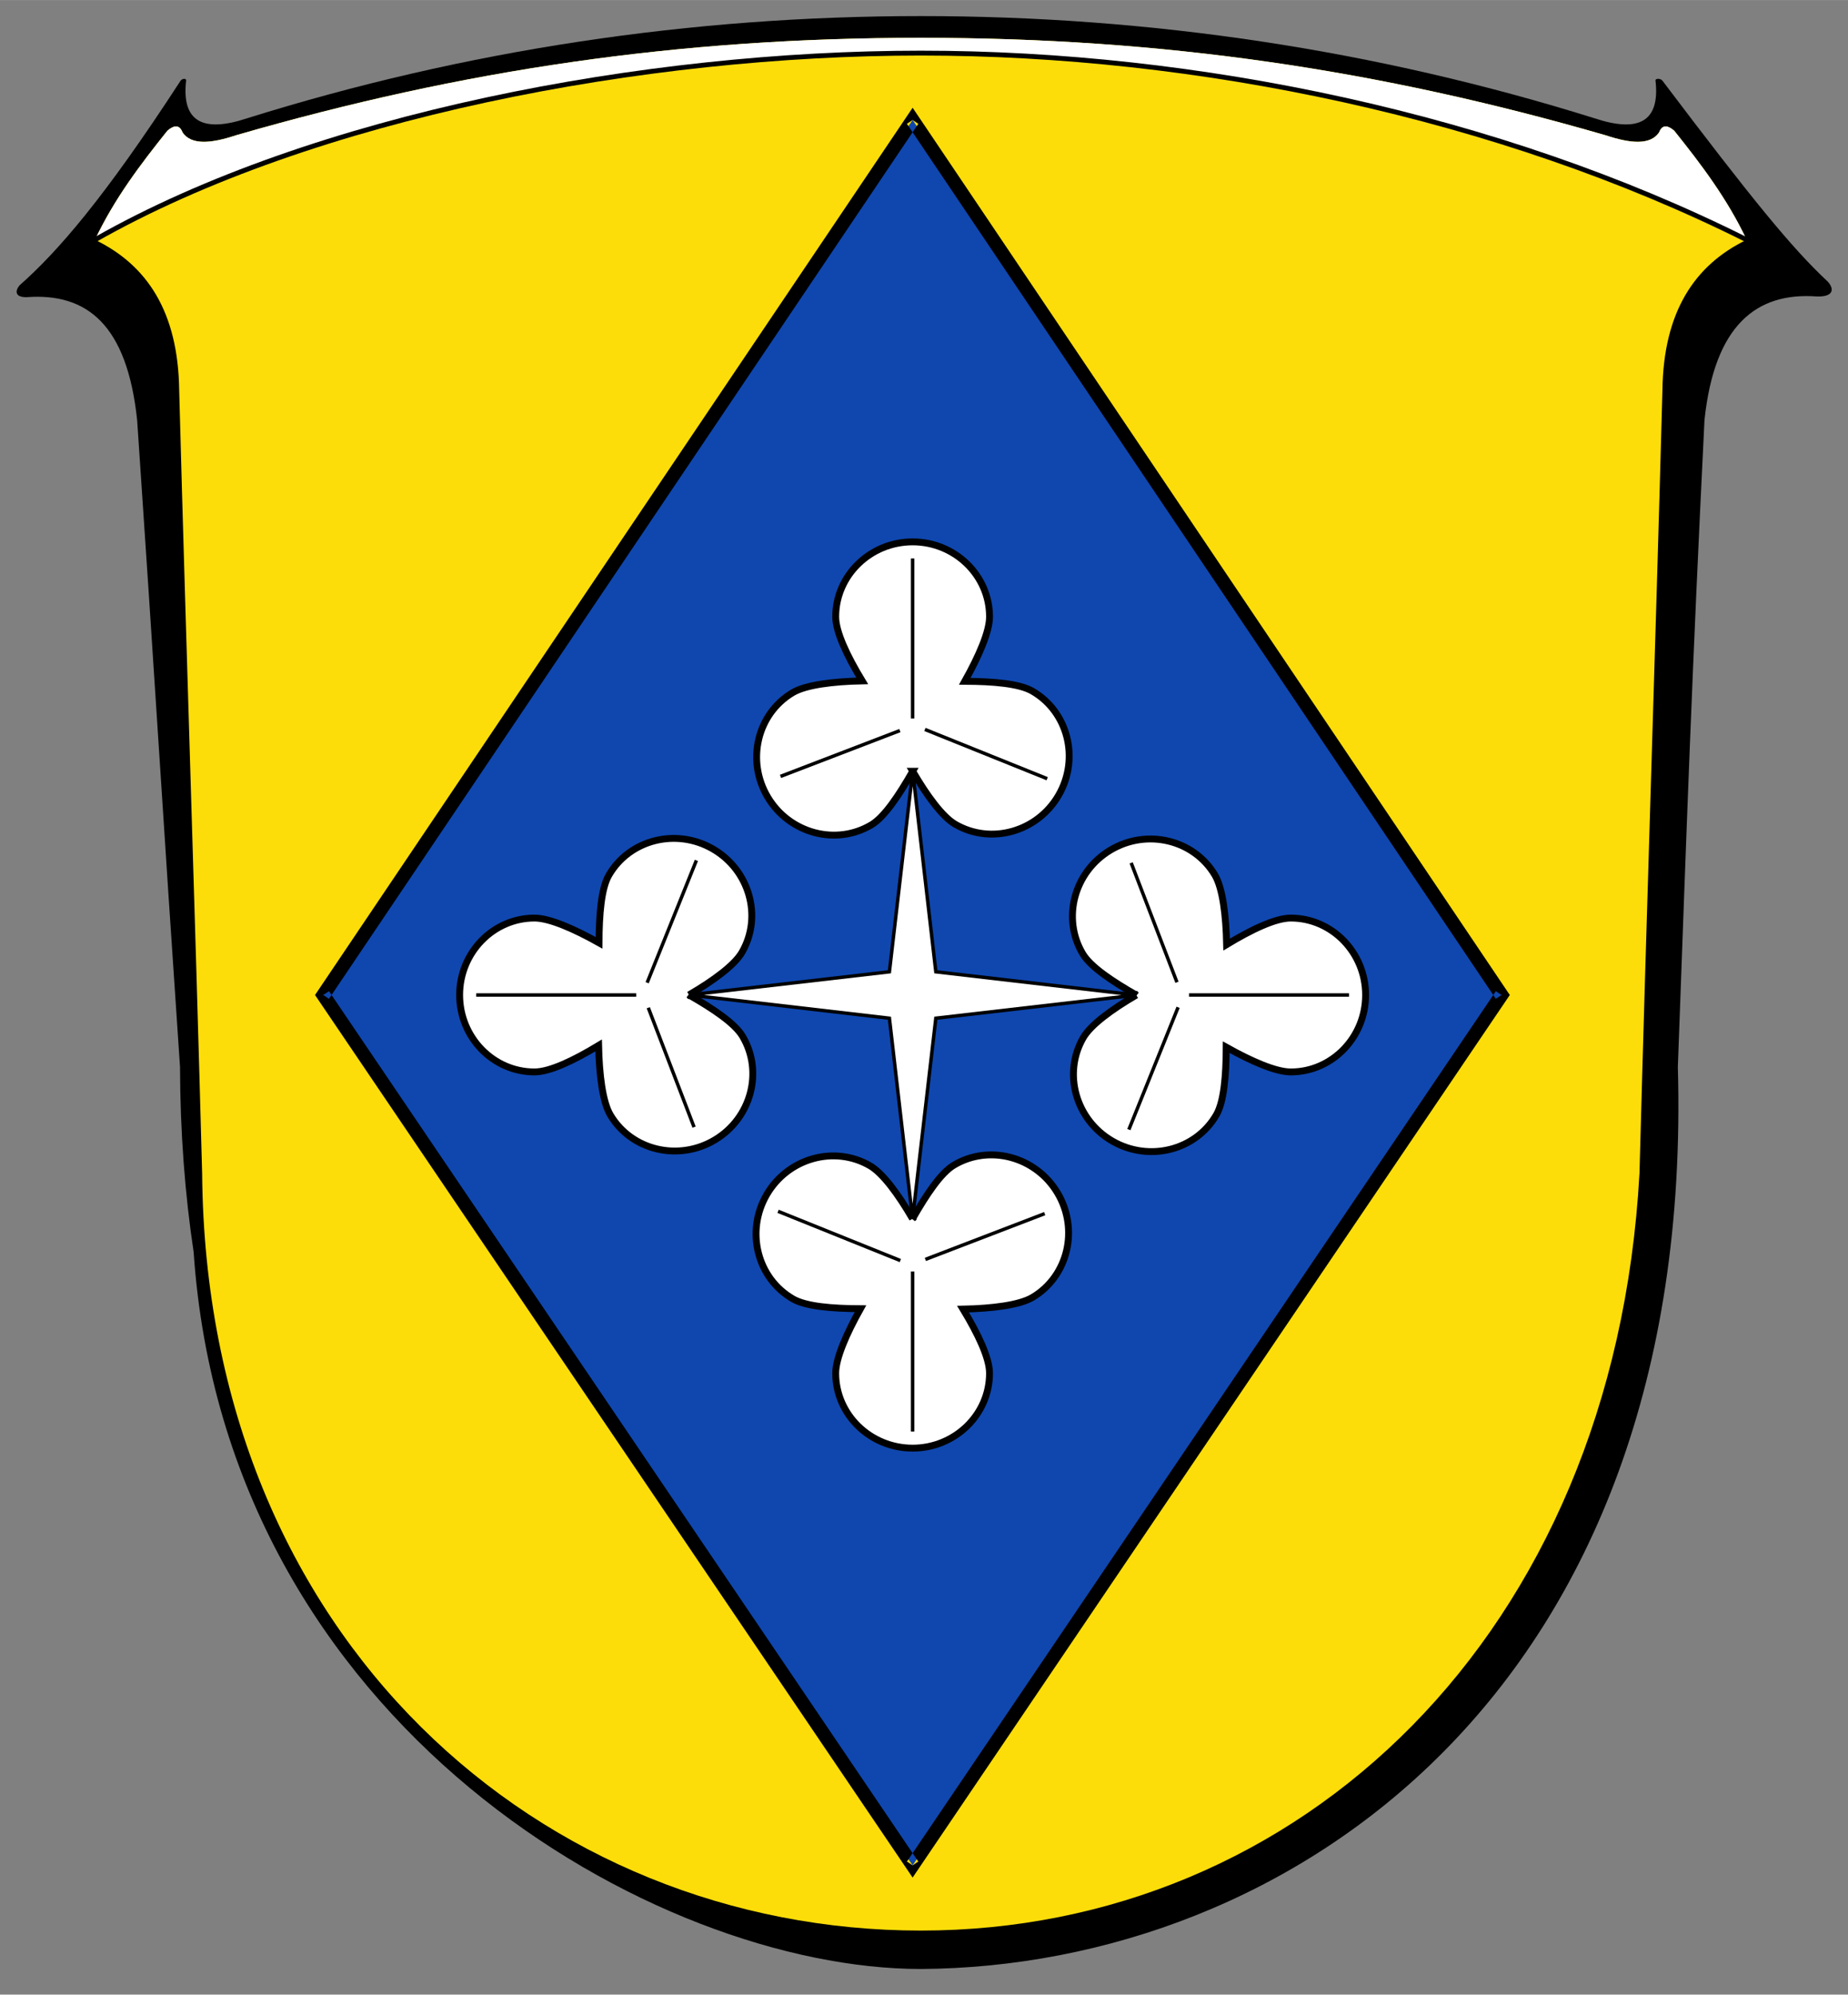 <svg fill-rule="evenodd" height="8.071in" image-rendering="optimizeQuality" shape-rendering="geometricPrecision" text-rendering="geometricPrecision" viewBox="0 0 7480.31 8070.87" width="7.48in" xmlns="http://www.w3.org/2000/svg"><rect x="0" y="0" width="7480.31" height="8070.87" fill="#808080" stroke="none"/><path d="m3727.26 7967.28c1483.18-8.776 3135.85-1116.65 3064.31-3650.04 38.122-1038.91 56.614-1578.92 107.823-2617.83 40.799-385.24 210.98-518.039 455.469-499.992 65.705 2.043 71.898-29.221 43.217-60.429-144.5-134.547-308.457-335.815-669.13-813.083-8.299-9.811-28.972-9.126-27.819-.35 18.953 166.921-68.031 212.22-246.87 152.831-883.358-276.406-1797.46-413.559-2727-413.559-929.543 0-1843.65 137.154-2727 413.559-178.839 59.39-265.823 14.091-246.87-152.831 1.154-8.776-13.89-9.461-22.189.35-310.047 477.252-499.106 693.331-651.374 827.85-18.721 21.244-21.492 49.52 28.276 48.476 244.488-18.047 406.224 111.937 447.024 497.177 70.839 1038.91 102.701 1578.92 173.539 2617.83.772 265.772 19.992 515.209 55.154 748.886 130.138 1915.2 1869.71 2901.15 2943.44 2901.15z"/><path d="m3727.26 7811.83c1528.96 0 2805.77-1190.43 2909.01-3064.01 28.453-1056.3 64.449-2112.61 92.898-3168.91 4.083-317.823 130.579-507.24 340.839-608.803-78.484-166.307-184.224-305.382-293.039-441.366-21.374-18.52-47.35-30.106-61.39 6.898-35.205 51.988-115.366 45.177-215.965 11.65-917.571-265.476-1790.51-394.508-2772.35-394.508-981.843 0-1854.78 129.031-2772.35 394.508-100.598 33.528-180.76 40.339-215.965-11.65-14.039-37.004-40.016-25.417-61.39-6.898-108.815 135.984-214.555 275.059-293.039 441.366 210.26 101.563 336.756 290.98 340.839 608.803 28.449 1056.3 64.445 2112.61 92.898 3168.91 15.484 1891.13 1380.05 3064.01 2909.01 3064.01z" fill="#fcdd09"/><path d="m7070 970.102c-78.484-166.307-184.224-305.382-293.039-441.366-21.374-18.52-47.35-30.106-61.39 6.898-35.205 51.988-115.366 45.177-215.965 11.65-917.571-265.476-1790.51-394.508-2772.35-394.508-981.843 0-1854.78 129.031-2772.35 394.508-100.598 33.528-180.76 40.339-215.965-11.65-14.039-37.004-40.016-25.417-61.39-6.898-108.815 135.984-214.555 275.059-293.039 441.366 883.161-502.362 2228.5-755.449 3342.75-755.449s2339.02 253.087 3342.75 755.449z" fill="#fff"/><path d="m384.508 970.102c883.161-502.362 2228.5-755.449 3342.75-755.449s2339.02 253.087 3342.75 755.449" fill="none" stroke="#000" stroke-linecap="round" stroke-linejoin="round" stroke-width="19.685"/><path d="m3694.09 485.358-2385.5 3540.69 2385.5 3521.9 2383.79-3521.9z" fill="#0f47af"/><path d="m3717.1 500.795-2385.5 3540.69-46.008-30.874 2385.5-3540.69 46.008 30.874zm-2431.5 3540.69-10.425-15.394 10.425-15.48 23.004 15.437zm46.008-30.874 2385.5 3521.9-46.008 30.874-2385.5-3521.9zm2385.5 3552.77-22.992 33.972-23.016-33.972 23.004-15.437zm-46.008-30.874 2383.79-3521.9 46.008 30.874-2383.79 3521.9zm2429.9-3521.79 10.331 15.347-10.437 15.421-23.004-15.437 23.11-15.331zm-46.221 30.661-2383.79-3540.69 46.221-30.661 2383.79 3540.69zm-2383.68-3571.45 23.032-34.181 23.083 34.287-23.11 15.331-23.004-15.437z"/><path d="m3694.35 3120.63-94.213 811.457-811.457 93.701 811.457 94.213 93.701 811.457 94.213-811.457 811.457-93.701-811.457-94.213z" fill="#fff" stroke="#000" stroke-width="13.89"/><path d="m3693.84 4931.46c-58.417-100.394-120.972-184.815-172.492-214.669-144.358-83.642-332.213-30.854-418.173 117.508-85.969 148.37-38.35 337.598 106.012 421.236 53.327 30.902 159.339 39.417 273.772 39.898-57.028 101.909-100.185 200.713-100.185 261.303 0 166.843 139.85 302.913 311.323 302.909 171.472.004 311.327-136.067 311.323-302.909.004-62.256-46.713-159.579-107.209-259.65 117.331-2.476 228.421-15.925 281.764-47.748 143.28-85.488 188.476-275.307 100.622-422.559-87.858-147.256-276.366-197.642-419.65-112.157-52.776 31.484-111.555 119.571-167.106 216.839z" fill="#fff" stroke="#000" stroke-width="27.779"/><path d="m4231.19 4917.18-483.075 185.323-4.937-12.976 483.075-185.323z"/><path d="m3687.15 5792.44.004-647.5h13.89l-.004 647.5z"/><path d="m3152.02 4894.89 494.941 199.319-5.157 12.858-494.941-199.319z"/><path d="m4599.51 4026.3c-100.394 58.417-184.815 120.972-214.669 172.492-83.642 144.358-30.854 332.213 117.508 418.173 148.37 85.969 337.598 38.35 421.236-106.012 30.902-53.327 39.417-159.339 39.898-273.772 101.909 57.028 200.713 100.185 261.303 100.185 166.843 0 302.913-139.85 302.909-311.323.004-171.472-136.067-311.327-302.909-311.323-62.256-.004-159.579 46.713-259.65 107.209-2.476-117.331-15.925-228.421-47.748-281.764-85.488-143.28-275.307-188.476-422.559-100.622-147.256 87.858-197.642 276.366-112.157 419.65 31.484 52.776 119.563 111.559 216.839 167.106z" fill="#fff" stroke="#000" stroke-width="27.779"/><path d="m4585.23 3488.96 185.323 483.075-12.976 4.937-185.323-483.075z"/><path d="m5460.49 4032.99-647.5-.004v-13.89l647.5.004z"/><path d="m4562.95 4568.12 199.319-494.941 12.858 5.157-199.319 494.941z"/><path d="m2788.69 4025.79c100.394-58.413 184.815-120.972 214.669-172.492 83.642-144.358 30.854-332.213-117.508-418.173-148.37-85.969-337.591-38.346-421.236 106.012-30.905 53.331-39.417 159.339-39.898 273.772-101.909-57.028-200.713-100.185-261.303-100.185-166.843 0-302.913 139.85-302.909 311.323-.004 171.472 136.067 311.327 302.909 311.323 62.26 0 159.579-46.713 259.65-107.209 2.476 117.335 15.917 228.417 47.748 281.764 85.488 143.28 275.307 188.476 422.559 100.622 147.256-87.858 197.642-276.366 112.157-419.65-31.476-52.772-119.559-111.563-216.839-167.106z" fill="#fff" stroke="#000" stroke-width="27.779"/><path d="m2802.96 4563.13-185.323-483.075 12.976-4.937 185.323 483.075z"/><path d="m1927.7 4019.1 647.5-.004v13.89l-647.5.004z"/><path d="m2825.25 3483.97-199.319 494.941-12.858-5.157 199.319-494.941z"/><path d="m3694.35 3120.63c58.413 100.39 120.972 184.815 172.492 214.665 144.358 83.646 332.209 30.858 418.173-117.508 85.969-148.366 38.35-337.591-106.012-421.236-53.327-30.902-159.339-39.413-273.772-39.898 57.028-101.906 100.185-200.709 100.185-261.299 0-166.843-139.85-302.913-311.323-302.913-171.472 0-311.327 136.071-311.327 302.913 0 62.26 46.717 159.579 107.213 259.65-117.335 2.476-228.417 15.925-281.764 47.752-143.28 85.484-188.476 275.303-100.622 422.555 87.858 147.256 276.366 197.642 419.646 112.157 52.776-31.484 111.563-119.559 167.11-216.839z" fill="#fff" stroke="#000" stroke-width="27.779"/><path d="m3157.01 3134.91 483.075-185.327 4.937 12.976-483.075 185.327z"/><g fill="none" stroke="#000" stroke-width="13.89"><path d="m3694.1 2259.65v647.5"/><path d="m4238.75 3150.76-494.941-199.319"/></g></svg>